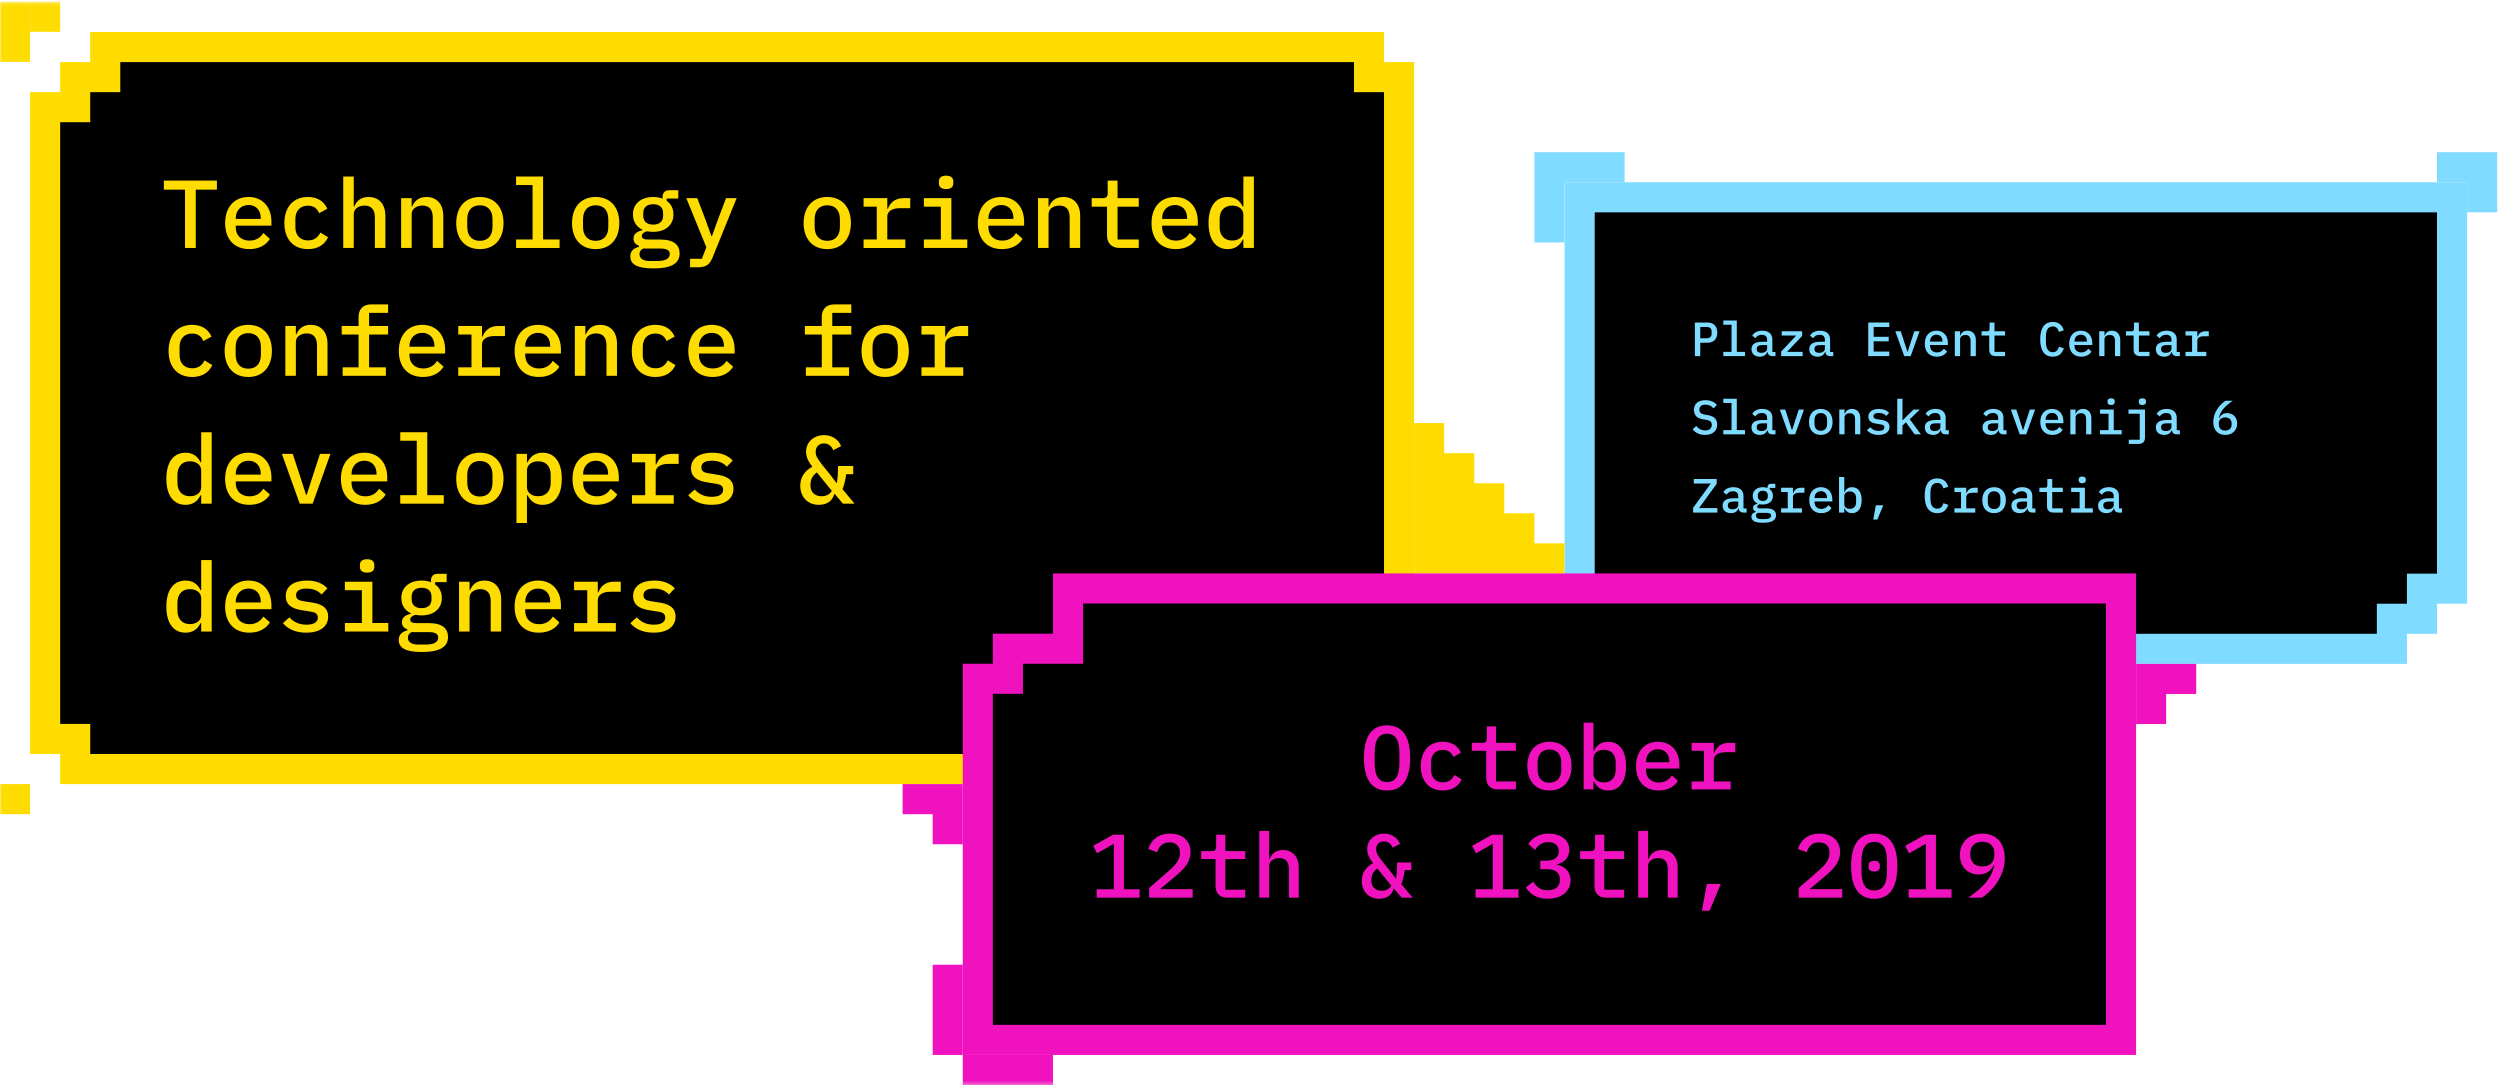 <svg xmlns="http://www.w3.org/2000/svg" xmlns:xlink="http://www.w3.org/1999/xlink" viewBox="0 0 700 304">
  <defs>
    <polygon id="a" points="0 304.671 699.205 304.671 699.205 1.352 0 1.352"/>
  </defs>
  <g fill="none" fill-rule="evenodd" transform="translate(0 -1)">
    <polygon fill="#7FDBFF" points="690.784 43.617 682.364 43.617 682.364 52.038 690.784 52.038 690.784 60.46 699.203 60.46 699.203 43.617"/>
    <polygon fill="#7FDBFF" points="446.47 43.617 438.049 43.617 429.629 43.617 429.629 52.038 429.629 60.46 429.629 68.881 438.049 68.881 438.049 60.46 438.049 52.038 446.47 52.038 454.889 52.038 454.889 43.617"/>
    <polygon fill="#000000" points="442.305 182.675 442.305 56.251 686.571 56.251 686.571 165.832 678.152 165.832 678.152 174.254 669.733 174.254 669.733 182.675"/>
    <path fill="#7FDBFF" d="M690.784,52.038 L438.094,52.038 L438.094,186.887 L673.945,186.887 L673.945,178.466 L682.364,178.466 L682.364,170.045 L690.784,170.045 L690.784,52.038 Z M682.36,60.462 L682.36,161.62 L673.939,161.62 L673.939,170.041 L665.52,170.041 L665.52,178.463 L446.519,178.463 L446.519,60.462 L682.36,60.462 Z"/>
    <g transform="translate(0 .134)">
      <path fill="#7FDBFF" d="M476.073,95.577 L477.85,95.577 C478.794,95.577 479.252,95.146 479.252,94.284 L479.252,93.704 C479.252,92.842 478.794,92.425 477.85,92.425 L476.073,92.425 L476.073,95.577 Z M474.564,100.575 L474.564,91.172 L478.081,91.172 C479.858,91.172 480.842,92.249 480.842,94.001 C480.842,95.752 479.858,96.83 478.081,96.83 L476.073,96.83 L476.073,100.575 L474.564,100.575 Z"/>
      <polygon fill="#7FDBFF" points="482.53 99.389 484.834 99.389 484.834 91.791 482.53 91.791 482.53 90.607 486.302 90.607 486.302 99.389 488.606 99.389 488.606 100.575 482.53 100.575"/>
      <path fill="#7FDBFF" d="M494.793,98.5 L494.793,97.489 L493.486,97.489 C492.409,97.489 491.898,97.827 491.898,98.446 L491.898,98.715 C491.898,99.335 492.382,99.659 493.162,99.659 C494.106,99.659 494.793,99.186 494.793,98.5 Z M496.234,100.575 C495.399,100.575 494.981,100.103 494.901,99.402 L494.833,99.402 C494.564,100.237 493.836,100.737 492.746,100.737 C491.331,100.737 490.416,99.941 490.416,98.635 C490.416,97.289 491.398,96.56 493.46,96.56 L494.793,96.56 L494.793,96.022 C494.793,95.092 494.295,94.607 493.298,94.607 C492.409,94.607 491.884,94.985 491.507,95.563 L490.63,94.85 C491.022,94.095 491.964,93.462 493.433,93.462 C495.184,93.462 496.261,94.338 496.261,95.927 L496.261,99.417 L497.136,99.417 L497.136,100.575 L496.234,100.575 Z"/>
      <polygon fill="#7FDBFF" points="498.732 100.575 498.732 99.282 502.961 94.81 498.88 94.81 498.88 93.624 504.604 93.624 504.604 94.917 500.374 99.389 504.739 99.389 504.739 100.575"/>
      <path fill="#7FDBFF" d="M510.967,98.5 L510.967,97.489 L509.66,97.489 C508.583,97.489 508.072,97.827 508.072,98.446 L508.072,98.715 C508.072,99.335 508.556,99.659 509.336,99.659 C510.28,99.659 510.967,99.186 510.967,98.5 Z M512.408,100.575 C511.573,100.575 511.155,100.103 511.075,99.402 L511.007,99.402 C510.738,100.237 510.01,100.737 508.92,100.737 C507.505,100.737 506.59,99.941 506.59,98.635 C506.59,97.289 507.572,96.56 509.634,96.56 L510.967,96.56 L510.967,96.022 C510.967,95.092 510.469,94.607 509.472,94.607 C508.583,94.607 508.058,94.985 507.681,95.563 L506.804,94.85 C507.196,94.095 508.138,93.462 509.607,93.462 C511.358,93.462 512.435,94.338 512.435,95.927 L512.435,99.417 L513.31,99.417 L513.31,100.575 L512.408,100.575 Z"/>
      <polygon fill="#7FDBFF" points="523.113 100.575 523.113 91.171 529 91.171 529 92.438 524.623 92.438 524.623 95.172 528.84 95.172 528.84 96.438 524.623 96.438 524.623 99.308 529 99.308 529 100.575"/>
      <polygon fill="#7FDBFF" points="533.181 100.575 530.688 93.624 532.211 93.624 533.167 96.56 534.07 99.348 534.15 99.348 535.054 96.56 536.01 93.624 537.478 93.624 534.986 100.575"/>
      <path fill="#7FDBFF" d="M540.419 96.426L540.419 96.519 543.909 96.519 543.909 96.386C543.909 95.295 543.236 94.58 542.21 94.58 541.159 94.58 540.419 95.348 540.419 96.426M538.938 97.112C538.938 94.877 540.231 93.462 542.21 93.462 544.165 93.462 545.404 94.864 545.404 96.91L545.404 97.463 540.419 97.463 540.419 97.692C540.419 98.783 541.146 99.551 542.345 99.551 543.236 99.551 543.881 99.134 544.272 98.487L545.187 99.296C544.717 100.103 543.745 100.736 542.317 100.736 540.19 100.736 538.938 99.322 538.938 97.112M547.348 100.575L547.348 93.624 548.815 93.624 548.815 94.81 548.883 94.81C549.179 94.081 549.745 93.462 550.891 93.462 552.291 93.462 553.235 94.419 553.235 96.103L553.235 100.575 551.767 100.575 551.767 96.318C551.767 95.214 551.267 94.661 550.325 94.661 549.57 94.661 548.815 95.052 548.815 95.86L548.815 100.575 547.348 100.575zM558.762 100.575C557.55 100.575 556.984 99.848 556.984 98.81L556.984 94.81 554.841 94.81 554.841 93.624 556.364 93.624C556.876 93.624 557.078 93.448 557.078 92.91L557.078 91.171 558.453 91.171 558.453 93.624 561.416 93.624 561.416 94.81 558.453 94.81 558.453 99.389 561.416 99.389 561.416 100.575 558.762 100.575zM571.258 95.874C571.258 92.761 572.404 91.011 574.788 91.011 576.607 91.011 577.441 92.061 577.872 93.341L576.512 93.799C576.229 92.937 575.838 92.264 574.774 92.264 573.441 92.264 572.862 93.354 572.862 95.078L572.862 96.669C572.862 98.393 573.441 99.484 574.774 99.484 575.838 99.484 576.229 98.81 576.512 97.948L577.872 98.406C577.441 99.686 576.607 100.736 574.788 100.736 572.404 100.736 571.258 98.986 571.258 95.874M580.854 96.426L580.854 96.519 584.344 96.519 584.344 96.386C584.344 95.295 583.671 94.58 582.645 94.58 581.594 94.58 580.854 95.348 580.854 96.426M579.373 97.112C579.373 94.877 580.666 93.462 582.645 93.462 584.6 93.462 585.839 94.864 585.839 96.91L585.839 97.463 580.854 97.463 580.854 97.692C580.854 98.783 581.581 99.551 582.78 99.551 583.671 99.551 584.316 99.134 584.707 98.487L585.622 99.296C585.152 100.103 584.18 100.736 582.752 100.736 580.625 100.736 579.373 99.322 579.373 97.112M587.783 100.575L587.783 93.624 589.25 93.624 589.25 94.81 589.318 94.81C589.614 94.081 590.18 93.462 591.326 93.462 592.726 93.462 593.67 94.419 593.67 96.103L593.67 100.575 592.202 100.575 592.202 96.318C592.202 95.214 591.702 94.661 590.76 94.661 590.005 94.661 589.25 95.052 589.25 95.86L589.25 100.575 587.783 100.575zM599.197 100.575C597.985 100.575 597.419 99.848 597.419 98.81L597.419 94.81 595.276 94.81 595.276 93.624 596.799 93.624C597.311 93.624 597.513 93.448 597.513 92.91L597.513 91.171 598.888 91.171 598.888 93.624 601.851 93.624 601.851 94.81 598.888 94.81 598.888 99.389 601.851 99.389 601.851 100.575 599.197 100.575zM608.012 98.5L608.012 97.489 606.706 97.489C605.629 97.489 605.117 97.827 605.117 98.446L605.117 98.715C605.117 99.335 605.602 99.659 606.382 99.659 607.326 99.659 608.012 99.186 608.012 98.5zM609.454 100.575C608.619 100.575 608.201 100.103 608.121 99.402L608.053 99.402C607.785 100.237 607.055 100.737 605.966 100.737 604.551 100.737 603.636 99.941 603.636 98.635 603.636 97.289 604.618 96.56 606.679 96.56L608.012 96.56 608.012 96.022C608.012 95.092 607.515 94.607 606.517 94.607 605.629 94.607 605.104 94.985 604.726 95.563L603.85 94.85C604.242 94.095 605.184 93.462 606.653 93.462 608.403 93.462 609.481 94.338 609.481 95.927L609.481 99.417 610.356 99.417 610.356 100.575 609.454 100.575zM611.937 99.389L613.783 99.389 613.783 94.808 611.937 94.808 611.937 93.624 615.251 93.624 615.251 95.105 615.331 95.105C615.615 94.339 616.275 93.624 617.474 93.624L618.458 93.624 618.458 95.024 617.002 95.024C615.926 95.024 615.251 95.47 615.251 96.183L615.251 99.389 617.77 99.389 617.77 100.575 611.937 100.575 611.937 99.389zM473.958 121.066L474.927 120.137C475.642 120.986 476.437 121.389 477.448 121.389 478.634 121.389 479.292 120.824 479.292 119.827 479.292 119.018 478.876 118.601 477.744 118.412L476.72 118.25C474.941 117.954 474.308 116.89 474.308 115.637 474.308 113.873 475.547 112.917 477.541 112.917 479.023 112.917 480.074 113.429 480.72 114.277L479.777 115.22C479.265 114.586 478.577 114.169 477.541 114.169 476.437 114.169 475.831 114.655 475.831 115.57 475.831 116.337 476.235 116.768 477.394 116.957L478.389 117.134C480.087 117.443 480.814 118.412 480.814 119.747 480.814 121.484 479.603 122.643 477.394 122.643 475.764 122.643 474.672 122.009 473.958 121.066"/>
      <polygon fill="#7FDBFF" points="482.53 121.296 484.834 121.296 484.834 113.698 482.53 113.698 482.53 112.512 486.302 112.512 486.302 121.296 488.606 121.296 488.606 122.48 482.53 122.48"/>
      <path fill="#7FDBFF" d="M494.793,120.406 L494.793,119.395 L493.486,119.395 C492.409,119.395 491.898,119.733 491.898,120.352 L491.898,120.621 C491.898,121.241 492.382,121.565 493.162,121.565 C494.106,121.565 494.793,121.093 494.793,120.406 Z M496.234,122.481 C495.399,122.481 494.981,122.01 494.901,121.308 L494.833,121.308 C494.564,122.143 493.836,122.643 492.746,122.643 C491.331,122.643 490.416,121.848 490.416,120.541 C490.416,119.195 491.398,118.466 493.46,118.466 L494.793,118.466 L494.793,117.928 C494.793,116.998 494.295,116.514 493.298,116.514 C492.409,116.514 491.884,116.891 491.507,117.469 L490.63,116.756 C491.022,116.001 491.964,115.368 493.433,115.368 C495.184,115.368 496.261,116.245 496.261,117.833 L496.261,121.323 L497.136,121.323 L497.136,122.481 L496.234,122.481 Z"/>
      <polygon fill="#7FDBFF" points="500.833 122.481 498.34 115.53 499.863 115.53 500.818 118.466 501.722 121.255 501.802 121.255 502.706 118.466 503.662 115.53 505.13 115.53 502.638 122.481"/>
      <path fill="#7FDBFF" d="M511.586 119.531L511.586 118.48C511.586 117.187 510.886 116.527 509.822 116.527 508.758 116.527 508.058 117.187 508.058 118.48L508.058 119.531C508.058 120.824 508.758 121.484 509.822 121.484 510.886 121.484 511.586 120.824 511.586 119.531M506.521 119.005C506.521 116.783 507.776 115.368 509.822 115.368 511.869 115.368 513.122 116.783 513.122 119.005 513.122 121.228 511.869 122.643 509.822 122.643 507.776 122.643 506.521 121.228 506.521 119.005M515 122.481L515 115.53 516.467 115.53 516.467 116.716 516.535 116.716C516.831 115.987 517.397 115.368 518.543 115.368 519.943 115.368 520.887 116.325 520.887 118.009L520.887 122.481 519.419 122.481 519.419 118.224C519.419 117.12 518.919 116.567 517.977 116.567 517.222 116.567 516.467 116.958 516.467 117.766L516.467 122.481 515 122.481zM522.75 121.309L523.651 120.5C524.259 121.16 525 121.524 526.036 121.524 526.98 121.524 527.625 121.215 527.625 120.527 527.625 119.935 527.155 119.773 526.561 119.693L525.457 119.516C524.366 119.356 523.141 118.965 523.141 117.537 523.141 116.123 524.326 115.368 526.105 115.368 527.398 115.368 528.327 115.773 528.96 116.459L528.138 117.321C527.774 116.904 527.141 116.486 526.05 116.486 525.094 116.486 524.581 116.81 524.581 117.416 524.581 118.008 525.067 118.17 525.645 118.25L526.75 118.427C527.855 118.587 529.068 118.965 529.068 120.393 529.068 121.793 527.909 122.642 526.01 122.642 524.514 122.642 523.409 122.117 522.75 121.309"/>
      <polygon fill="#7FDBFF" points="531.228 112.513 532.695 112.513 532.695 118.533 532.763 118.533 533.855 117.416 535.807 115.53 537.546 115.53 534.729 118.264 537.855 122.481 536.089 122.481 533.667 119.1 532.695 120.003 532.695 122.481 531.228 122.481"/>
      <path fill="#7FDBFF" d="M543.315 120.406L543.315 119.395 542.008 119.395C540.931 119.395 540.42 119.733 540.42 120.352L540.42 120.621C540.42 121.241 540.904 121.565 541.684 121.565 542.628 121.565 543.315 121.093 543.315 120.406zM544.756 122.481C543.921 122.481 543.503 122.01 543.423 121.308L543.355 121.308C543.086 122.143 542.358 122.643 541.268 122.643 539.853 122.643 538.938 121.848 538.938 120.541 538.938 119.195 539.92 118.466 541.982 118.466L543.315 118.466 543.315 117.928C543.315 116.998 542.817 116.514 541.82 116.514 540.931 116.514 540.406 116.891 540.029 117.469L539.152 116.756C539.544 116.001 540.486 115.368 541.955 115.368 543.706 115.368 544.783 116.245 544.783 117.833L544.783 121.323 545.658 121.323 545.658 122.481 544.756 122.481zM559.489 120.406L559.489 119.395 558.183 119.395C557.105 119.395 556.594 119.733 556.594 120.352L556.594 120.621C556.594 121.241 557.078 121.565 557.859 121.565 558.802 121.565 559.489 121.093 559.489 120.406zM560.931 122.481C560.095 122.481 559.678 122.01 559.597 121.308L559.529 121.308C559.26 122.143 558.532 122.643 557.442 122.643 556.028 122.643 555.112 121.848 555.112 120.541 555.112 119.195 556.094 118.466 558.156 118.466L559.489 118.466 559.489 117.928C559.489 116.998 558.991 116.514 557.994 116.514 557.105 116.514 556.58 116.891 556.203 117.469L555.326 116.756C555.718 116.001 556.661 115.368 558.129 115.368 559.88 115.368 560.957 116.245 560.957 117.833L560.957 121.323 561.833 121.323 561.833 122.481 560.931 122.481z"/>
      <polygon fill="#7FDBFF" points="565.529 122.481 563.036 115.53 564.559 115.53 565.515 118.466 566.418 121.255 566.498 121.255 567.402 118.466 568.358 115.53 569.826 115.53 567.334 122.481"/>
      <path fill="#7FDBFF" d="M572.767 118.332L572.767 118.426 576.257 118.426 576.257 118.292C576.257 117.199 575.584 116.486 574.558 116.486 573.507 116.486 572.767 117.254 572.767 118.332M571.286 119.019C571.286 116.783 572.579 115.368 574.558 115.368 576.513 115.368 577.752 116.768 577.752 118.816L577.752 119.369 572.767 119.369 572.767 119.598C572.767 120.689 573.494 121.457 574.693 121.457 575.584 121.457 576.229 121.04 576.62 120.393L577.535 121.202C577.065 122.009 576.093 122.642 574.665 122.642 572.538 122.642 571.286 121.229 571.286 119.019M579.696 122.481L579.696 115.53 581.163 115.53 581.163 116.716 581.231 116.716C581.527 115.987 582.093 115.368 583.239 115.368 584.639 115.368 585.583 116.325 585.583 118.009L585.583 122.481 584.115 122.481 584.115 118.224C584.115 117.12 583.615 116.567 582.673 116.567 581.918 116.567 581.163 116.958 581.163 117.766L581.163 122.481 579.696 122.481zM590.113 113.469L590.113 113.187C590.113 112.741 590.383 112.392 591.11 112.392 591.851 112.392 592.12 112.741 592.12 113.187L592.12 113.469C592.12 113.913 591.851 114.264 591.123 114.264 590.383 114.264 590.113 113.913 590.113 113.469zM588.011 121.295L590.383 121.295 590.383 116.715 588.011 116.715 588.011 115.53 591.851 115.53 591.851 121.295 594.073 121.295 594.073 122.48 588.011 122.48 588.011 121.295zM598.86 113.469L598.86 113.187C598.86 112.741 599.131 112.392 599.857 112.392 600.597 112.392 600.868 112.741 600.868 113.187L600.868 113.469C600.868 113.913 600.597 114.264 599.871 114.264 599.131 114.264 598.86 113.913 598.86 113.469zM596.059 123.99L599.131 123.99 599.131 116.715 595.978 116.715 595.978 115.53 600.597 115.53 600.597 123.41C600.597 124.448 600.018 125.174 598.807 125.174L596.059 125.174 596.059 123.99zM608.012 120.406L608.012 119.395 606.706 119.395C605.629 119.395 605.117 119.733 605.117 120.352L605.117 120.621C605.117 121.241 605.602 121.565 606.382 121.565 607.326 121.565 608.012 121.093 608.012 120.406zM609.454 122.481C608.619 122.481 608.201 122.01 608.121 121.308L608.053 121.308C607.785 122.143 607.055 122.643 605.966 122.643 604.551 122.643 603.636 121.848 603.636 120.541 603.636 119.195 604.618 118.466 606.679 118.466L608.012 118.466 608.012 117.928C608.012 116.998 607.515 116.514 606.517 116.514 605.629 116.514 605.104 116.891 604.726 117.469L603.85 116.756C604.242 116.001 605.184 115.368 606.653 115.368 608.403 115.368 609.481 116.245 609.481 117.833L609.481 121.323 610.356 121.323 610.356 122.481 609.454 122.481zM624.86 119.652L624.86 119.517C624.86 118.386 624.201 117.739 623.056 117.739 621.923 117.739 621.263 118.386 621.263 119.517L621.263 119.652C621.263 120.783 621.923 121.429 623.056 121.429 624.201 121.429 624.86 120.783 624.86 119.652M619.715 118.979C619.715 116.258 621.559 114.103 623.136 113.079L625.157 113.079C622.987 114.614 621.748 115.853 621.278 117.888L621.372 117.915C621.776 117.173 622.409 116.54 623.607 116.54 625.224 116.54 626.41 117.671 626.41 119.463 626.41 121.336 625.089 122.642 623.069 122.642 620.967 122.642 619.715 121.229 619.715 118.979"/>
      <polygon fill="#7FDBFF" points="480.868 144.387 474.079 144.387 474.079 143.054 479.024 136.25 474.268 136.25 474.268 134.984 480.68 134.984 480.68 136.318 475.736 143.121 480.868 143.121"/>
      <path fill="#7FDBFF" d="M486.706 142.312L486.706 141.302 485.399 141.302C484.322 141.302 483.811 141.639 483.811 142.259L483.811 142.528C483.811 143.147 484.295 143.471 485.075 143.471 486.019 143.471 486.706 142.999 486.706 142.312zM488.147 144.387C487.312 144.387 486.894 143.916 486.814 143.214L486.746 143.214C486.477 144.05 485.749 144.549 484.659 144.549 483.244 144.549 482.329 143.754 482.329 142.447 482.329 141.101 483.311 140.373 485.373 140.373L486.706 140.373 486.706 139.835C486.706 138.904 486.208 138.42 485.211 138.42 484.322 138.42 483.797 138.797 483.42 139.375L482.543 138.662C482.935 137.907 483.877 137.274 485.346 137.274 487.097 137.274 488.174 138.151 488.174 139.74L488.174 143.229 489.049 143.229 489.049 144.387 488.147 144.387zM494.981 139.888L494.981 139.524C494.981 138.783 494.537 138.284 493.593 138.284 492.653 138.284 492.207 138.783 492.207 139.524L492.207 139.888C492.207 140.629 492.653 141.127 493.593 141.127 494.537 141.127 494.981 140.629 494.981 139.888M494.604 144.468L492.193 144.468C491.856 144.629 491.681 144.886 491.681 145.248 491.681 145.774 492.086 146.205 493.109 146.205L494.201 146.205C495.305 146.205 495.912 145.868 495.912 145.235 495.912 144.764 495.588 144.468 494.604 144.468M493.635 147.243C491.236 147.243 490.402 146.61 490.402 145.572 490.402 144.817 490.847 144.428 491.614 144.224L491.614 144.091C491.143 143.915 490.847 143.605 490.847 143.08 490.847 142.393 491.371 142.084 492.1 141.907L492.1 141.841C491.264 141.45 490.765 140.71 490.765 139.712 490.765 138.231 491.884 137.275 493.593 137.275 494.079 137.275 494.524 137.355 494.901 137.504L494.901 137.275C494.901 136.735 495.21 136.331 495.83 136.331L497.096 136.331 497.096 137.49 495.481 137.49 495.481 137.813C496.086 138.231 496.423 138.877 496.423 139.712 496.423 141.194 495.305 142.138 493.593 142.138 493.284 142.138 493.002 142.111 492.731 142.056 492.41 142.138 492.005 142.353 492.005 142.731 492.005 143.162 492.476 143.215 493.084 143.215L494.644 143.215C496.517 143.215 497.285 143.997 497.285 145.141 497.285 146.57 496.086 147.243 493.635 147.243M498.717 143.201L500.563 143.201 500.563 138.621 498.717 138.621 498.717 137.436 502.031 137.436 502.031 138.918 502.112 138.918C502.395 138.151 503.055 137.436 504.255 137.436L505.237 137.436 505.237 138.836 503.782 138.836C502.706 138.836 502.031 139.282 502.031 139.995L502.031 143.201 504.55 143.201 504.55 144.387 498.717 144.387 498.717 143.201zM508.071 140.238L508.071 140.332 511.561 140.332 511.561 140.198C511.561 139.107 510.888 138.392 509.862 138.392 508.811 138.392 508.071 139.161 508.071 140.238M506.59 140.925C506.59 138.689 507.883 137.275 509.862 137.275 511.817 137.275 513.056 138.676 513.056 140.723L513.056 141.275 508.071 141.275 508.071 141.504C508.071 142.595 508.798 143.364 509.997 143.364 510.888 143.364 511.533 142.946 511.924 142.299L512.839 143.108C512.369 143.915 511.397 144.548 509.969 144.548 507.842 144.548 506.59 143.135 506.59 140.925M519.714 141.477L519.714 140.346C519.714 139.215 519.081 138.473 517.977 138.473 517.128 138.473 516.401 138.904 516.401 139.753L516.401 142.07C516.401 142.918 517.128 143.349 517.977 143.349 519.081 143.349 519.714 142.609 519.714 141.477zM514.932 134.419L516.401 134.419 516.401 138.622 516.482 138.622C516.886 137.787 517.559 137.274 518.582 137.274 520.212 137.274 521.263 138.527 521.263 140.912 521.263 143.296 520.212 144.549 518.582 144.549 517.559 144.549 516.886 144.036 516.482 143.201L516.401 143.201 516.401 144.387 514.932 144.387 514.932 134.419z"/>
      <polygon fill="#7FDBFF" points="525.242 142.339 527.329 142.339 525.659 146.34 524.514 146.34"/>
      <path fill="#7FDBFF" d="M538.91 139.686C538.91 136.574 540.056 134.823 542.44 134.823 544.259 134.823 545.093 135.874 545.524 137.153L544.164 137.611C543.881 136.749 543.49 136.076 542.426 136.076 541.093 136.076 540.514 137.167 540.514 138.891L540.514 140.481C540.514 142.205 541.093 143.296 542.426 143.296 543.49 143.296 543.881 142.623 544.164 141.761L545.524 142.218C545.093 143.498 544.259 144.549 542.44 144.549 540.056 144.549 538.91 142.798 538.91 139.686M547.239 143.201L549.085 143.201 549.085 138.621 547.239 138.621 547.239 137.436 550.554 137.436 550.554 138.918 550.634 138.918C550.918 138.151 551.578 137.436 552.777 137.436L553.759 137.436 553.759 138.836 552.304 138.836C551.228 138.836 550.554 139.282 550.554 139.995L550.554 143.201 553.073 143.201 553.073 144.387 547.239 144.387 547.239 143.201zM560.108 141.437L560.108 140.386C560.108 139.093 559.408 138.433 558.344 138.433 557.28 138.433 556.58 139.093 556.58 140.386L556.58 141.437C556.58 142.73 557.28 143.39 558.344 143.39 559.408 143.39 560.108 142.73 560.108 141.437M555.044 140.911C555.044 138.689 556.298 137.274 558.344 137.274 560.391 137.274 561.644 138.689 561.644 140.911 561.644 143.134 560.391 144.549 558.344 144.549 556.298 144.549 555.044 143.134 555.044 140.911M567.576 142.312L567.576 141.302 566.27 141.302C565.192 141.302 564.681 141.639 564.681 142.259L564.681 142.528C564.681 143.147 565.165 143.471 565.946 143.471 566.889 143.471 567.576 142.999 567.576 142.312zM569.018 144.387C568.182 144.387 567.765 143.916 567.684 143.214L567.616 143.214C567.347 144.05 566.619 144.549 565.529 144.549 564.115 144.549 563.199 143.754 563.199 142.447 563.199 141.101 564.181 140.373 566.243 140.373L567.576 140.373 567.576 139.835C567.576 138.904 567.078 138.42 566.081 138.42 565.192 138.42 564.667 138.797 564.29 139.375L563.413 138.662C563.805 137.907 564.748 137.274 566.216 137.274 567.967 137.274 569.044 138.151 569.044 139.74L569.044 143.229 569.92 143.229 569.92 144.387 569.018 144.387zM574.936 144.387C573.724 144.387 573.158 143.66 573.158 142.623L573.158 138.622 571.015 138.622 571.015 137.436 572.538 137.436C573.05 137.436 573.252 137.26 573.252 136.722L573.252 134.984 574.627 134.984 574.627 137.436 577.59 137.436 577.59 138.622 574.627 138.622 574.627 143.201 577.59 143.201 577.59 144.387 574.936 144.387zM582.026 135.375L582.026 135.093C582.026 134.647 582.296 134.298 583.023 134.298 583.764 134.298 584.033 134.647 584.033 135.093L584.033 135.375C584.033 135.82 583.764 136.171 583.036 136.171 582.296 136.171 582.026 135.82 582.026 135.375zM579.924 143.202L582.296 143.202 582.296 138.621 579.924 138.621 579.924 137.437 583.764 137.437 583.764 143.202 585.986 143.202 585.986 144.386 579.924 144.386 579.924 143.202zM591.837 142.312L591.837 141.302 590.531 141.302C589.453 141.302 588.942 141.639 588.942 142.259L588.942 142.528C588.942 143.147 589.426 143.471 590.207 143.471 591.15 143.471 591.837 142.999 591.837 142.312zM593.279 144.387C592.443 144.387 592.026 143.916 591.945 143.214L591.877 143.214C591.608 144.05 590.88 144.549 589.79 144.549 588.376 144.549 587.46 143.754 587.46 142.447 587.46 141.101 588.442 140.373 590.504 140.373L591.837 140.373 591.837 139.835C591.837 138.904 591.339 138.42 590.342 138.42 589.453 138.42 588.928 138.797 588.551 139.375L587.674 138.662C588.066 137.907 589.009 137.274 590.477 137.274 592.228 137.274 593.305 138.151 593.305 139.74L593.305 143.229 594.181 143.229 594.181 144.387 593.279 144.387z"/>
      <mask id="b" fill="white">
        <use xlink:href="#a"/>
      </mask>
      <polygon fill="#FFDC00" points="0 228.836 8.419 228.836 8.419 220.414 0 220.414" mask="url(#b)"/>
      <polygon fill="#FFDC00" points="0 9.773 0 18.194 8.419 18.194 8.419 9.773 8.419 1.351 0 1.351" mask="url(#b)"/>
      <polygon fill="#FFDC00" points="8.428 9.773 16.849 9.773 16.849 1.351 8.428 1.351" mask="url(#b)"/>
      <polygon fill="#000000" points="21.056 216.201 21.056 207.776 12.64 207.776 12.64 30.871 21.049 30.871 21.049 22.46 29.47 22.46 29.47 14.038 383.322 14.038 383.322 22.46 391.743 22.46 391.743 216.201" mask="url(#b)"/>
      <path fill="#FFDC00" d="M387.535,9.826 L25.256,9.826 L25.256,18.248 L16.837,18.248 L16.837,26.658 L8.428,26.658 L8.428,211.989 L16.844,211.989 L16.844,220.41 L16.844,220.414 L395.955,220.414 L395.955,18.248 L387.535,18.248 L387.535,9.826 Z M379.11,18.251 L379.11,26.672 L387.529,26.672 L387.529,211.989 L25.268,211.989 L25.268,203.564 L16.853,203.564 L16.853,35.084 L25.262,35.084 L25.262,26.672 L33.682,26.672 L33.682,18.251 L379.11,18.251 Z" mask="url(#b)"/>
      <polygon fill="#FFDC00" points="429.632 153 429.632 144.585 421.211 144.585 421.211 136.172 412.795 136.172 412.795 127.751 404.374 127.751 404.374 119.329 395.955 119.329 395.955 127.751 395.955 136.172 395.955 144.585 395.955 144.593 395.955 153 395.955 153.006 395.955 161.421 404.374 161.421 412.792 161.421 412.795 161.421 421.211 161.421 429.629 161.421 429.632 161.421 438.049 161.421 438.049 153" mask="url(#b)"/>
      <polygon fill="#FFDC00" points="54.818 53.969 54.818 70.296 51.794 70.296 51.794 53.969 45.877 53.969 45.877 51.429 60.733 51.429 60.733 53.969" mask="url(#b)"/>
      <path fill="#FFDC00" d="M66.007 61.97L66.007 62.159 73.002 62.159 73.002 61.889C73.002 59.699 71.651 58.267 69.599 58.267 67.491 58.267 66.007 59.808 66.007 61.97M63.036 63.35C63.036 58.861 65.628 56.024 69.599 56.024 73.515 56.024 76 58.834 76 62.944L76 64.051 66.007 64.051 66.007 64.51C66.007 66.701 67.465 68.242 69.869 68.242 71.651 68.242 72.947 67.404 73.731 66.106L75.569 67.728C74.622 69.349 72.677 70.62 69.816 70.62 65.546 70.62 63.036 67.783 63.036 63.35M79.625 63.322C79.625 58.862 82.11 56.023 86.216 56.023 89.079 56.023 90.78 57.374 91.645 59.321L89.349 60.565C88.863 59.266 87.836 58.456 86.216 58.456 84 58.456 82.704 59.943 82.704 62.16L82.704 64.484C82.704 66.674 83.974 68.187 86.27 68.187 87.998 68.187 89.052 67.322 89.7 65.971L91.859 67.295C90.969 69.242 89.159 70.621 86.243 70.621 82.083 70.621 79.625 67.782 79.625 63.322M96.107 50.293L99.051 50.293 99.051 58.727 99.186 58.727C99.78 57.267 100.914 56.023 103.211 56.023 106.02 56.023 107.91 57.942 107.91 61.322L107.91 70.295 104.966 70.295 104.966 61.754C104.966 59.537 103.967 58.429 102.077 58.429 100.564 58.429 99.051 59.213 99.051 60.834L99.051 70.295 96.107 70.295 96.107 50.293zM112.318 70.296L112.318 56.348 115.263 56.348 115.263 58.726 115.398 58.726C115.992 57.267 117.126 56.023 119.422 56.023 122.231 56.023 124.122 57.943 124.122 61.321L124.122 70.296 121.178 70.296 121.178 61.753C121.178 59.537 120.179 58.429 118.288 58.429 116.775 58.429 115.263 59.213 115.263 60.835L115.263 70.296 112.318 70.296zM137.903 64.376L137.903 62.268C137.903 59.672 136.5 58.348 134.366 58.348 132.232 58.348 130.827 59.672 130.827 62.268L130.827 64.376C130.827 66.971 132.232 68.297 134.366 68.297 136.5 68.297 137.903 66.971 137.903 64.376M127.748 63.322C127.748 58.862 130.26 56.023 134.366 56.023 138.471 56.023 140.983 58.862 140.983 63.322 140.983 67.782 138.471 70.621 134.366 70.621 130.26 70.621 127.748 67.782 127.748 63.322" mask="url(#b)"/>
      <polygon fill="#FFDC00" points="144.499 67.917 149.119 67.917 149.119 52.672 144.499 52.672 144.499 50.292 152.063 50.292 152.063 67.917 156.68 67.917 156.68 70.297 144.499 70.297" mask="url(#b)"/>
      <path fill="#FFDC00" d="M170.327 64.376L170.327 62.268C170.327 59.672 168.924 58.348 166.789 58.348 164.655 58.348 163.251 59.672 163.251 62.268L163.251 64.376C163.251 66.971 164.655 68.297 166.789 68.297 168.924 68.297 170.327 66.971 170.327 64.376M160.171 63.322C160.171 58.862 162.683 56.023 166.789 56.023 170.894 56.023 173.406 58.862 173.406 63.322 173.406 67.782 170.894 70.621 166.789 70.621 162.683 70.621 160.171 67.782 160.171 63.322M185.675 61.267L185.675 60.537C185.675 59.051 184.783 58.051 182.893 58.051 181.001 58.051 180.11 59.051 180.11 60.537L180.11 61.267C180.11 62.753 181.001 63.755 182.893 63.755 184.783 63.755 185.675 62.753 185.675 61.267M184.918 70.459L180.084 70.459C179.409 70.782 179.058 71.296 179.058 72.026 179.058 73.081 179.868 73.946 181.921 73.946L184.108 73.946C186.324 73.946 187.538 73.27 187.538 71.999 187.538 71.052 186.889 70.459 184.918 70.459M182.974 76.027C178.165 76.027 176.492 74.756 176.492 72.675 176.492 71.161 177.383 70.377 178.923 69.972L178.923 69.701C177.976 69.349 177.383 68.729 177.383 67.674 177.383 66.295 178.437 65.674 179.893 65.323L179.893 65.188C178.22 64.403 177.221 62.917 177.221 60.916 177.221 57.942 179.462 56.024 182.893 56.024 183.865 56.024 184.756 56.186 185.513 56.483L185.513 56.024C185.513 54.942 186.134 54.13 187.376 54.13L189.916 54.13 189.916 56.456 186.674 56.456 186.674 57.104C187.889 57.942 188.564 59.24 188.564 60.916 188.564 63.89 186.324 65.782 182.893 65.782 182.271 65.782 181.704 65.727 181.164 65.62 180.515 65.782 179.705 66.215 179.705 66.971 179.705 67.836 180.651 67.945 181.866 67.945L185 67.945C188.753 67.945 190.292 69.513 190.292 71.81 190.292 74.674 187.889 76.027 182.974 76.027M203.291 56.348L206.262 56.348 199.509 72.999C198.781 74.784 197.781 75.703 195.566 75.703L193.216 75.703 193.216 73.323 196.511 73.323 197.781 70.107 192.164 56.348 195.242 56.348 197.457 62.187 199.185 66.971 199.349 66.971 201.077 62.187 203.291 56.348zM235.174 64.376L235.174 62.268C235.174 59.672 233.771 58.348 231.637 58.348 229.502 58.348 228.098 59.672 228.098 62.268L228.098 64.376C228.098 66.971 229.502 68.297 231.637 68.297 233.771 68.297 235.174 66.971 235.174 64.376M225.018 63.322C225.018 58.862 227.53 56.023 231.637 56.023 235.741 56.023 238.253 58.862 238.253 63.322 238.253 67.782 235.741 70.621 231.637 70.621 227.53 70.621 225.018 67.782 225.018 63.322M241.799 67.917L245.498 67.917 245.498 58.727 241.799 58.727 241.799 56.347 248.442 56.347 248.442 59.321 248.604 59.321C249.172 57.78 250.496 56.347 252.9 56.347L254.87 56.347 254.87 59.159 251.954 59.159C249.793 59.159 248.442 60.051 248.442 61.483L248.442 67.917 253.493 67.917 253.493 70.297 241.799 70.297 241.799 67.917zM262.899 52.212L262.899 51.644C262.899 50.753 263.439 50.05 264.898 50.05 266.383 50.05 266.924 50.753 266.924 51.644L266.924 52.212C266.924 53.104 266.383 53.807 264.925 53.807 263.439 53.807 262.899 53.104 262.899 52.212zM258.686 67.917L263.439 67.917 263.439 58.726 258.686 58.726 258.686 56.348 266.383 56.348 266.383 67.917 270.84 67.917 270.84 70.296 258.686 70.296 258.686 67.917zM276.761 61.97L276.761 62.159 283.757 62.159 283.757 61.889C283.757 59.699 282.406 58.267 280.353 58.267 278.246 58.267 276.761 59.808 276.761 61.97M273.79 63.35C273.79 58.861 276.382 56.024 280.353 56.024 284.269 56.024 286.754 58.834 286.754 62.944L286.754 64.051 276.761 64.051 276.761 64.51C276.761 66.701 278.219 68.242 280.624 68.242 282.406 68.242 283.702 67.404 284.485 66.106L286.323 67.728C285.377 69.349 283.431 70.62 280.57 70.62 276.3 70.62 273.79 67.783 273.79 63.35M290.649 70.296L290.649 56.348 293.593 56.348 293.593 58.726 293.729 58.726C294.323 57.267 295.457 56.023 297.753 56.023 300.562 56.023 302.453 57.943 302.453 61.321L302.453 70.296 299.508 70.296 299.508 61.753C299.508 59.537 298.51 58.429 296.619 58.429 295.106 58.429 293.593 59.213 293.593 60.835L293.593 70.296 290.649 70.296zM313.533 70.296C311.102 70.296 309.969 68.837 309.969 66.754L309.969 58.726 305.674 58.726 305.674 56.348 308.725 56.348C309.752 56.348 310.158 55.996 310.158 54.915L310.158 51.429 312.912 51.429 312.912 56.348 318.854 56.348 318.854 58.726 312.912 58.726 312.912 67.917 318.854 67.917 318.854 70.296 313.533 70.296zM325.396 61.97L325.396 62.159 332.392 62.159 332.392 61.889C332.392 59.699 331.041 58.267 328.989 58.267 326.881 58.267 325.396 59.808 325.396 61.97M322.425 63.35C322.425 58.861 325.017 56.024 328.989 56.024 332.905 56.024 335.39 58.834 335.39 62.944L335.39 64.051 325.396 64.051 325.396 64.51C325.396 66.701 326.854 68.242 329.259 68.242 331.041 68.242 332.337 67.404 333.12 66.106L334.959 67.728C334.012 69.349 332.066 70.62 329.206 70.62 324.936 70.62 322.425 67.783 322.425 63.35M348.144 65.647L348.144 60.998C348.144 59.295 346.686 58.43 344.984 58.43 342.77 58.43 341.499 59.916 341.499 62.187L341.499 64.458C341.499 66.729 342.77 68.215 344.984 68.215 346.686 68.215 348.144 67.35 348.144 65.647zM348.144 67.918L347.983 67.918C347.172 69.594 345.822 70.621 343.77 70.621 340.5 70.621 338.393 68.106 338.393 63.322 338.393 58.537 340.5 56.023 343.77 56.023 345.822 56.023 347.172 57.05 347.983 58.727L348.144 58.727 348.144 50.293 351.088 50.293 351.088 70.295 348.144 70.295 348.144 67.918zM47.201 99.122C47.201 94.662 49.686 91.823 53.793 91.823 56.655 91.823 58.357 93.174 59.222 95.121L56.926 96.365C56.44 95.066 55.413 94.256 53.793 94.256 51.577 94.256 50.281 95.742 50.281 97.959L50.281 100.284C50.281 102.473 51.55 103.986 53.846 103.986 55.575 103.986 56.628 103.121 57.276 101.77L59.436 103.094C58.546 105.041 56.735 106.42 53.819 106.42 49.66 106.42 47.201 103.582 47.201 99.122M73.056 100.175L73.056 98.068C73.056 95.472 71.652 94.147 69.517 94.147 67.385 94.147 65.979 95.472 65.979 98.068L65.979 100.175C65.979 102.77 67.385 104.096 69.517 104.096 71.652 104.096 73.056 102.77 73.056 100.175M62.901 99.122C62.901 94.662 65.411 91.823 69.517 91.823 73.624 91.823 76.134 94.662 76.134 99.122 76.134 103.582 73.624 106.42 69.517 106.42 65.411 106.42 62.901 103.582 62.901 99.122M79.895 106.095L79.895 92.147 82.839 92.147 82.839 94.525 82.974 94.525C83.569 93.066 84.703 91.822 86.999 91.822 89.808 91.822 91.698 93.742 91.698 97.12L91.698 106.095 88.754 106.095 88.754 97.553C88.754 95.337 87.755 94.228 85.865 94.228 84.352 94.228 82.839 95.013 82.839 96.634L82.839 106.095 79.895 106.095zM95.945 103.717L100.401 103.717 100.401 94.526 95.675 94.526 95.675 92.147 100.401 92.147 100.401 89.633C100.401 87.551 101.537 86.092 103.966 86.092L108.667 86.092 108.667 88.471 103.345 88.471 103.345 92.147 108.667 92.147 108.667 94.526 103.345 94.526 103.345 103.717 108.046 103.717 108.046 106.096 95.945 106.096 95.945 103.717zM114.642 97.77L114.642 97.958 121.638 97.958 121.638 97.688C121.638 95.499 120.287 94.066 118.234 94.066 116.127 94.066 114.642 95.607 114.642 97.77M111.671 99.149C111.671 94.661 114.263 91.823 118.234 91.823 122.15 91.823 124.635 94.634 124.635 98.743L124.635 99.85 114.642 99.85 114.642 100.31C114.642 102.5 116.1 104.041 118.505 104.041 120.287 104.041 121.583 103.203 122.366 101.906L124.204 103.527C123.258 105.149 121.312 106.419 118.451 106.419 114.181 106.419 111.671 103.582 111.671 99.149M128.315 103.717L132.016 103.717 132.016 94.526 128.315 94.526 128.315 92.147 134.96 92.147 134.96 95.12 135.122 95.12C135.688 93.579 137.013 92.147 139.417 92.147L141.388 92.147 141.388 94.958 138.471 94.958C136.31 94.958 134.96 95.85 134.96 97.283L134.96 103.717 140.01 103.717 140.01 106.096 128.315 106.096 128.315 103.717zM147.066 97.77L147.066 97.958 154.061 97.958 154.061 97.688C154.061 95.499 152.712 94.066 150.658 94.066 148.552 94.066 147.066 95.607 147.066 97.77M144.095 99.149C144.095 94.661 146.688 91.823 150.658 91.823 154.575 91.823 157.06 94.634 157.06 98.743L157.06 99.85 147.066 99.85 147.066 100.31C147.066 102.5 148.524 104.041 150.928 104.041 152.712 104.041 154.008 103.203 154.791 101.906L156.628 103.527C155.683 105.149 153.737 106.419 150.875 106.419 146.606 106.419 144.095 103.582 144.095 99.149M160.955 106.095L160.955 92.147 163.898 92.147 163.898 94.525 164.033 94.525C164.629 93.066 165.761 91.822 168.058 91.822 170.868 91.822 172.757 93.742 172.757 97.12L172.757 106.095 169.814 106.095 169.814 97.553C169.814 95.337 168.814 94.228 166.925 94.228 165.411 94.228 163.898 95.013 163.898 96.634L163.898 106.095 160.955 106.095zM176.897 99.122C176.897 94.662 179.382 91.823 183.488 91.823 186.349 91.823 188.052 93.174 188.916 95.121L186.62 96.365C186.134 95.066 185.107 94.256 183.488 94.256 181.272 94.256 179.975 95.742 179.975 97.959L179.975 100.284C179.975 102.473 181.246 103.986 183.542 103.986 185.27 103.986 186.324 103.121 186.97 101.77L189.131 103.094C188.241 105.041 186.431 106.42 183.514 106.42 179.354 106.42 176.897 103.582 176.897 99.122M195.701 97.77L195.701 97.958 202.696 97.958 202.696 97.688C202.696 95.499 201.347 94.066 199.293 94.066 197.187 94.066 195.701 95.607 195.701 97.77M192.73 99.149C192.73 94.661 195.323 91.823 199.293 91.823 203.211 91.823 205.696 94.634 205.696 98.743L205.696 99.85 195.701 99.85 195.701 100.31C195.701 102.5 197.159 104.041 199.563 104.041 201.347 104.041 202.643 103.203 203.426 101.906L205.263 103.527C204.318 105.149 202.372 106.419 199.51 106.419 195.242 106.419 192.73 103.582 192.73 99.149M225.64 103.717L230.097 103.717 230.097 94.526 225.369 94.526 225.369 92.147 230.097 92.147 230.097 89.633C230.097 87.551 231.231 86.092 233.661 86.092L238.361 86.092 238.361 88.471 233.039 88.471 233.039 92.147 238.361 92.147 238.361 94.526 233.039 94.526 233.039 103.717 237.74 103.717 237.74 106.096 225.64 106.096 225.64 103.717zM251.387 100.175L251.387 98.068C251.387 95.472 249.982 94.147 247.848 94.147 245.716 94.147 244.31 95.472 244.31 98.068L244.31 100.175C244.31 102.77 245.716 104.096 247.848 104.096 249.982 104.096 251.387 102.77 251.387 100.175M241.232 99.122C241.232 94.662 243.742 91.823 247.848 91.823 251.955 91.823 254.465 94.662 254.465 99.122 254.465 103.582 251.955 106.42 247.848 106.42 243.742 106.42 241.232 103.582 241.232 99.122M258.011 103.717L261.71 103.717 261.71 94.526 258.011 94.526 258.011 92.147 264.654 92.147 264.654 95.12 264.816 95.12C265.384 93.579 266.708 92.147 269.111 92.147L271.082 92.147 271.082 94.958 268.166 94.958C266.005 94.958 264.654 95.85 264.654 97.283L264.654 103.717 269.704 103.717 269.704 106.096 258.011 106.096 258.011 103.717zM56.33 137.245L56.33 132.597C56.33 130.893 54.872 130.028 53.171 130.028 50.956 130.028 49.686 131.515 49.686 133.786L49.686 136.057C49.686 138.327 50.956 139.814 53.171 139.814 54.872 139.814 56.33 138.949 56.33 137.245zM56.33 139.516L56.17 139.516C55.358 141.193 54.009 142.22 51.956 142.22 48.687 142.22 46.579 139.705 46.579 134.921 46.579 130.135 48.687 127.622 51.956 127.622 54.009 127.622 55.358 128.649 56.17 130.326L56.33 130.326 56.33 121.892 59.275 121.892 59.275 141.894 56.33 141.894 56.33 139.516zM66.007 133.569L66.007 133.758 73.002 133.758 73.002 133.487C73.002 131.298 71.651 129.865 69.599 129.865 67.491 129.865 66.007 131.407 66.007 133.569M63.036 134.948C63.036 130.46 65.628 127.623 69.599 127.623 73.515 127.623 76 130.433 76 134.543L76 135.65 66.007 135.65 66.007 136.109C66.007 138.3 67.465 139.841 69.869 139.841 71.651 139.841 72.947 139.003 73.731 137.705L75.569 139.327C74.622 140.948 72.677 142.219 69.816 142.219 65.546 142.219 63.036 139.382 63.036 134.948" mask="url(#b)"/>
      <polygon fill="#FFDC00" points="83.919 141.895 78.923 127.947 81.974 127.947 83.893 133.84 85.701 139.435 85.865 139.435 87.674 133.84 89.591 127.947 92.536 127.947 87.54 141.895" mask="url(#b)"/>
      <path fill="#FFDC00" d="M98.43,133.569 L98.43,133.758 L105.426,133.758 L105.426,133.487 C105.426,131.298 104.075,129.865 102.022,129.865 C99.915,129.865 98.43,131.407 98.43,133.569 M95.459,134.948 C95.459,130.46 98.051,127.623 102.022,127.623 C105.939,127.623 108.423,130.433 108.423,134.543 L108.423,135.65 L98.43,135.65 L98.43,136.109 C98.43,138.3 99.888,139.841 102.293,139.841 C104.075,139.841 105.371,139.003 106.154,137.705 L107.992,139.327 C107.046,140.948 105.1,142.219 102.239,142.219 C97.97,142.219 95.459,139.382 95.459,134.948" mask="url(#b)"/>
      <polygon fill="#FFDC00" points="112.076 139.516 116.694 139.516 116.694 124.271 112.076 124.271 112.076 121.891 119.639 121.891 119.639 139.516 124.257 139.516 124.257 141.895 112.076 141.895" mask="url(#b)"/>
      <path fill="#FFDC00" d="M137.903 135.975L137.903 133.867C137.903 131.271 136.5 129.947 134.366 129.947 132.232 129.947 130.827 131.271 130.827 133.867L130.827 135.975C130.827 138.57 132.232 139.895 134.366 139.895 136.5 139.895 137.903 138.57 137.903 135.975M127.748 134.921C127.748 130.461 130.26 127.622 134.366 127.622 138.471 127.622 140.983 130.461 140.983 134.921 140.983 139.381 138.471 142.22 134.366 142.22 130.26 142.22 127.748 139.381 127.748 134.921M154.196 136.056L154.196 133.785C154.196 131.514 152.927 130.028 150.713 130.028 149.011 130.028 147.551 130.893 147.551 132.596L147.551 137.245C147.551 138.948 149.011 139.813 150.713 139.813 152.927 139.813 154.196 138.327 154.196 136.056zM144.609 127.946L147.551 127.946 147.551 130.325 147.715 130.325C148.525 128.65 149.876 127.622 151.928 127.622 155.196 127.622 157.302 130.137 157.302 134.921 157.302 139.706 155.196 142.219 151.928 142.219 149.876 142.219 148.525 141.192 147.715 139.516L147.551 139.516 147.551 147.301 144.609 147.301 144.609 127.946zM163.277 133.569L163.277 133.758 170.273 133.758 170.273 133.487C170.273 131.298 168.923 129.865 166.869 129.865 164.764 129.865 163.277 131.407 163.277 133.569M160.306 134.948C160.306 130.46 162.9 127.623 166.869 127.623 170.787 127.623 173.272 130.433 173.272 134.543L173.272 135.65 163.277 135.65 163.277 136.109C163.277 138.3 164.735 139.841 167.14 139.841 168.923 139.841 170.219 139.003 171.003 137.705L172.84 139.327C171.894 140.948 169.949 142.219 167.086 142.219 162.818 142.219 160.306 139.382 160.306 134.948M176.951 139.516L180.651 139.516 180.651 130.325 176.951 130.325 176.951 127.946 183.595 127.946 183.595 130.92 183.757 130.92C184.324 129.379 185.648 127.946 188.053 127.946L190.023 127.946 190.023 130.758 187.106 130.758C184.945 130.758 183.595 131.65 183.595 133.082L183.595 139.516 188.646 139.516 188.646 141.895 176.951 141.895 176.951 139.516zM192.704 139.543L194.514 137.922C195.728 139.246 197.213 139.975 199.294 139.975 201.184 139.975 202.48 139.354 202.48 137.975 202.48 136.786 201.535 136.462 200.347 136.299L198.131 135.948C195.945 135.624 193.485 134.839 193.485 131.974 193.485 129.137 195.863 127.622 199.427 127.622 202.022 127.622 203.884 128.434 205.155 129.811L203.507 131.541C202.777 130.703 201.508 129.866 199.32 129.866 197.403 129.866 196.378 130.514 196.378 131.732 196.378 132.92 197.35 133.244 198.51 133.408L200.725 133.759C202.941 134.083 205.369 134.839 205.369 137.705 205.369 140.516 203.048 142.22 199.239 142.22 196.242 142.22 194.028 141.164 192.704 139.543M232.905 138.3L228.72 133.137C227.368 134.11 226.937 135.299 226.937 136.623L226.937 136.867C226.937 138.704 228.179 139.814 230.043 139.814 231.258 139.814 232.312 139.327 232.905 138.3M224.074 136.894C224.074 134.84 224.993 132.866 227.449 131.542 226.37 130.136 225.693 128.865 225.693 127.352 225.693 124.621 227.909 122.702 230.744 122.702 233.256 122.702 234.959 124.243 235.499 125.785L233.309 126.92C232.878 125.811 231.96 125.027 230.691 125.027 229.313 125.027 228.395 125.973 228.395 127.297L228.395 127.488C228.395 128.568 228.936 129.38 230.448 131.298L232.501 133.84 234.201 136.082 234.336 136.082C234.58 134.758 234.634 132.866 234.662 131.352L238.9 131.352 238.9 133.651 236.93 133.651C236.714 135.137 236.497 136.326 235.904 137.839L239.279 141.895 236.011 141.895 233.742 139.192 233.58 139.192C233.176 141.03 231.609 142.219 229.286 142.219 225.965 142.219 224.074 139.814 224.074 136.894M56.33 173.046L56.33 168.395C56.33 166.694 54.872 165.829 53.171 165.829 50.956 165.829 49.686 167.315 49.686 169.586L49.686 171.855C49.686 174.126 50.956 175.614 53.171 175.614 54.872 175.614 56.33 174.749 56.33 173.046zM56.33 175.315L56.17 175.315C55.358 176.992 54.009 178.018 51.956 178.018 48.687 178.018 46.579 175.504 46.579 170.721 46.579 165.936 48.687 163.421 51.956 163.421 54.009 163.421 55.358 164.449 56.17 166.126L56.33 166.126 56.33 157.69 59.275 157.69 59.275 177.694 56.33 177.694 56.33 175.315zM66.007 169.368L66.007 169.558 73.002 169.558 73.002 169.287C73.002 167.098 71.651 165.666 69.599 165.666 67.491 165.666 66.007 167.205 66.007 169.368M63.036 170.747C63.036 166.26 65.628 163.421 69.599 163.421 73.515 163.421 76 166.233 76 170.341L76 171.45 66.007 171.45 66.007 171.909C66.007 174.1 67.465 175.641 69.869 175.641 71.651 175.641 72.947 174.801 73.731 173.504L75.569 175.127C74.622 176.748 72.677 178.017 69.816 178.017 65.546 178.017 63.036 175.18 63.036 170.747M79.22 175.343L81.03 173.72C82.244 175.046 83.731 175.776 85.811 175.776 87.702 175.776 88.998 175.153 88.998 173.774 88.998 172.586 88.051 172.261 86.865 172.099L84.649 171.748C82.461 171.423 80.003 170.639 80.003 167.774 80.003 164.935 82.38 163.422 85.945 163.422 88.538 163.422 90.401 164.232 91.671 165.612L90.025 167.341C89.293 166.503 88.026 165.665 85.836 165.665 83.919 165.665 82.894 166.315 82.894 167.53 82.894 168.721 83.866 169.045 85.027 169.207L87.241 169.557C89.457 169.881 91.887 170.639 91.887 173.505 91.887 176.315 89.565 178.018 85.756 178.018 82.759 178.018 80.544 176.965 79.22 175.343M100.78 159.61L100.78 159.043C100.78 158.151 101.319 157.448 102.779 157.448 104.264 157.448 104.805 158.151 104.805 159.043L104.805 159.61C104.805 160.503 104.264 161.205 102.806 161.205 101.319 161.205 100.78 160.503 100.78 159.61zM96.567 175.315L101.319 175.315 101.319 166.126 96.567 166.126 96.567 163.745 104.264 163.745 104.264 175.315 108.721 175.315 108.721 177.694 96.567 177.694 96.567 175.315zM120.826 168.665L120.826 167.936C120.826 166.449 119.935 165.449 118.046 165.449 116.154 165.449 115.263 166.449 115.263 167.936L115.263 168.665C115.263 170.153 116.154 171.153 118.046 171.153 119.935 171.153 120.826 170.153 120.826 168.665M120.07 177.858L115.235 177.858C114.56 178.18 114.21 178.694 114.21 179.424 114.21 180.478 115.02 181.343 117.074 181.343L119.26 181.343C121.476 181.343 122.69 180.668 122.69 179.397 122.69 178.451 122.042 177.858 120.07 177.858M118.126 183.426C113.318 183.426 111.643 182.154 111.643 180.073 111.643 178.559 112.535 177.776 114.074 177.37L114.074 177.1C113.129 176.747 112.535 176.128 112.535 175.072 112.535 173.693 113.588 173.072 115.046 172.721L115.046 172.586C113.371 171.801 112.374 170.314 112.374 168.315 112.374 165.341 114.614 163.422 118.046 163.422 119.018 163.422 119.909 163.584 120.666 163.881L120.666 163.422C120.666 162.34 121.287 161.529 122.529 161.529L125.068 161.529 125.068 163.855 121.826 163.855 121.826 164.503C123.041 165.341 123.717 166.638 123.717 168.315 123.717 171.289 121.476 173.18 118.046 173.18 117.424 173.18 116.857 173.125 116.317 173.018 115.668 173.18 114.858 173.613 114.858 174.369 114.858 175.234 115.803 175.343 117.017 175.343L120.152 175.343C123.906 175.343 125.445 176.911 125.445 179.208 125.445 182.072 123.041 183.426 118.126 183.426M128.532 177.694L128.532 163.745 131.474 163.745 131.474 166.126 131.61 166.126C132.205 164.665 133.338 163.421 135.634 163.421 138.445 163.421 140.334 165.34 140.334 168.721L140.334 177.694 137.391 177.694 137.391 169.153C137.391 166.936 136.391 165.829 134.502 165.829 132.987 165.829 131.474 166.612 131.474 168.233L131.474 177.694 128.532 177.694zM147.066 169.368L147.066 169.558 154.061 169.558 154.061 169.287C154.061 167.098 152.712 165.666 150.658 165.666 148.552 165.666 147.066 167.205 147.066 169.368M144.095 170.747C144.095 166.26 146.688 163.421 150.658 163.421 154.575 163.421 157.06 166.233 157.06 170.341L157.06 171.45 147.066 171.45 147.066 171.909C147.066 174.1 148.524 175.641 150.928 175.641 152.712 175.641 154.008 174.801 154.791 173.504L156.628 175.127C155.683 176.748 153.737 178.017 150.875 178.017 146.606 178.017 144.095 175.18 144.095 170.747M160.739 175.316L164.44 175.316 164.44 166.125 160.739 166.125 160.739 163.745 167.384 163.745 167.384 166.719 167.546 166.719C168.112 165.18 169.436 163.745 171.841 163.745L173.811 163.745 173.811 166.557 170.894 166.557C168.733 166.557 167.384 167.449 167.384 168.882L167.384 175.316 172.434 175.316 172.434 177.695 160.739 177.695 160.739 175.316zM176.492 175.343L178.302 173.72C179.516 175.046 181.001 175.776 183.082 175.776 184.972 175.776 186.268 175.153 186.268 173.774 186.268 172.586 185.323 172.261 184.136 172.099L181.92 171.748C179.733 171.423 177.274 170.639 177.274 167.774 177.274 164.935 179.652 163.422 183.216 163.422 185.81 163.422 187.673 164.232 188.943 165.612L187.295 167.341C186.565 166.503 185.296 165.665 183.109 165.665 181.191 165.665 180.166 166.315 180.166 167.53 180.166 168.721 181.138 169.045 182.299 169.207L184.513 169.557C186.729 169.881 189.157 170.639 189.157 173.505 189.157 176.315 186.836 178.018 183.027 178.018 180.031 178.018 177.816 176.965 176.492 175.343" mask="url(#b)"/>
      <polygon fill="#F012BE" points="606.525 186.754 598.105 186.754 598.105 195.176 598.105 203.597 606.525 203.597 606.525 195.176 614.946 195.176 614.946 186.754" mask="url(#b)"/>
      <polygon fill="#F012BE" points="286.413 296.25 277.993 296.25 269.573 296.25 269.573 304.671 277.993 304.671 286.413 304.671 294.833 304.671 294.833 296.25" mask="url(#b)"/>
      <polygon fill="#F012BE" points="269.573 279.407 269.573 270.986 261.153 270.986 261.153 279.407 261.153 287.829 261.153 296.25 269.573 296.25 269.573 287.829" mask="url(#b)"/>
      <polygon fill="#F012BE" points="261.153 220.414 252.734 220.414 252.734 228.836 261.153 228.836 261.153 237.257 269.572 237.257 269.572 228.836 269.572 220.414" mask="url(#b)"/>
      <polygon fill="#000000" points="273.784 292.038 273.784 190.924 282.214 190.924 282.214 182.507 299.06 182.507 299.06 165.634 593.894 165.634 593.894 292.038" mask="url(#b)"/>
      <path fill="#F012BE" d="M598.105,161.421 L294.848,161.421 L294.848,178.295 L278.002,178.295 L278.002,186.713 L269.572,186.713 L269.572,296.25 L598.105,296.25 L598.105,161.421 Z M589.68,169.846 L589.68,287.825 L277.997,287.825 L277.997,195.138 L278.002,195.138 L286.427,195.138 L286.427,186.719 L294.848,186.719 L303.273,186.719 L303.273,178.295 L303.273,169.846 L589.68,169.846 Z" mask="url(#b)"/>
      <path fill="#F012BE" d="M391.834 214.547L391.834 211.591C391.834 208.357 390.899 206.311 388.374 206.311 385.848 206.311 384.913 208.357 384.913 211.591L384.913 214.573C384.913 217.805 385.848 219.852 388.374 219.852 390.899 219.852 391.834 217.805 391.834 214.547M381.906 213.082C381.906 207.323 383.902 203.963 388.374 203.963 392.846 203.963 394.841 207.323 394.841 213.082 394.841 218.843 392.846 222.201 388.374 222.201 383.902 222.201 381.906 218.843 381.906 213.082M397.821 215.38C397.821 211.212 400.144 208.56 403.984 208.56 406.663 208.56 408.256 209.824 409.063 211.641L406.915 212.805C406.46 211.591 405.5 210.833 403.984 210.833 401.914 210.833 400.7 212.222 400.7 214.296L400.7 216.467C400.7 218.513 401.887 219.928 404.036 219.928 405.653 219.928 406.639 219.12 407.244 217.856L409.265 219.095C408.431 220.914 406.738 222.202 404.01 222.202 400.12 222.202 397.821 219.549 397.821 215.38M419.47 221.899C417.197 221.899 416.136 220.534 416.136 218.589L416.136 211.086 412.119 211.086 412.119 208.863 414.974 208.863C415.933 208.863 416.312 208.535 416.312 207.524L416.312 204.265 418.889 204.265 418.889 208.863 424.447 208.863 424.447 211.086 418.889 211.086 418.889 219.675 424.447 219.675 424.447 221.899 419.47 221.899zM437.153 216.366L437.153 214.395C437.153 211.97 435.839 210.732 433.843 210.732 431.849 210.732 430.535 211.97 430.535 214.395L430.535 216.366C430.535 218.791 431.849 220.029 433.843 220.029 435.839 220.029 437.153 218.791 437.153 216.366M427.653 215.381C427.653 211.212 430.003 208.56 433.843 208.56 437.684 208.56 440.032 211.212 440.032 215.381 440.032 219.549 437.684 222.202 433.843 222.202 430.003 222.202 427.653 219.549 427.653 215.381M452.385 216.441L452.385 214.319C452.385 212.198 451.198 210.809 449.127 210.809 447.534 210.809 446.17 211.617 446.17 213.208L446.17 217.553C446.17 219.145 447.534 219.953 449.127 219.953 451.198 219.953 452.385 218.564 452.385 216.441zM443.417 203.204L446.17 203.204 446.17 211.085 446.323 211.085C447.081 209.52 448.343 208.56 450.263 208.56 453.32 208.56 455.291 210.908 455.291 215.38 455.291 219.852 453.32 222.202 450.263 222.202 448.343 222.202 447.081 221.24 446.323 219.675L446.17 219.675 446.17 221.899 443.417 221.899 443.417 203.204zM460.873 214.118L460.873 214.295 467.415 214.295 467.415 214.042C467.415 211.996 466.153 210.656 464.233 210.656 462.262 210.656 460.873 212.097 460.873 214.118M458.094 215.406C458.094 211.212 460.519 208.561 464.233 208.561 467.897 208.561 470.22 211.187 470.22 215.027L470.22 216.063 460.873 216.063 460.873 216.493C460.873 218.539 462.237 219.978 464.486 219.978 466.153 219.978 467.365 219.196 468.097 217.983L469.817 219.498C468.933 221.015 467.112 222.201 464.434 222.201 460.443 222.201 458.094 219.548 458.094 215.406M473.655 219.675L477.116 219.675 477.116 211.086 473.655 211.086 473.655 208.863 479.87 208.863 479.87 211.642 480.02 211.642C480.552 210.202 481.79 208.863 484.038 208.863L485.882 208.863 485.882 211.491 483.155 211.491C481.132 211.491 479.87 212.324 479.87 213.663L479.87 219.675 484.593 219.675 484.593 221.899 473.655 221.899 473.655 219.675z" mask="url(#b)"/>
      <polygon fill="#F012BE" points="307.057 252.217 307.057 249.867 311.883 249.867 311.883 237.11 307.183 239.788 306.097 237.691 311.679 234.583 314.711 234.583 314.711 249.867 319.083 249.867 319.083 252.217" mask="url(#b)"/>
      <path fill="#F012BE" d="M333.936 252.217L321.76 252.217 321.76 249.515 327.519 244.487C329.313 242.895 330.374 241.479 330.374 239.889L330.374 239.611C330.374 237.767 329.313 236.731 327.418 236.731 325.474 236.731 324.488 237.893 324.007 239.51L321.531 238.575C322.24 236.352 324.032 234.281 327.62 234.281 331.283 234.281 333.354 236.453 333.354 239.459 333.354 242.264 331.56 244.184 329.085 246.23L324.815 249.817 333.936 249.817 333.936 252.217zM343.687 252.217C341.413 252.217 340.352 250.853 340.352 248.907L340.352 241.405 336.334 241.405 336.334 239.181 339.189 239.181C340.149 239.181 340.528 238.853 340.528 237.842L340.528 234.583 343.104 234.583 343.104 239.181 348.664 239.181 348.664 241.405 343.104 241.405 343.104 249.993 348.664 249.993 348.664 252.217 343.687 252.217zM352.602 233.522L355.358 233.522 355.358 241.405 355.483 241.405C356.04 240.04 357.1 238.878 359.247 238.878 361.873 238.878 363.643 240.672 363.643 243.83L363.643 252.217 360.889 252.217 360.889 244.234C360.889 242.161 359.955 241.127 358.186 241.127 356.771 241.127 355.358 241.858 355.358 243.375L355.358 252.217 352.602 252.217 352.602 233.522zM389.561 248.857L385.645 244.031C384.382 244.941 383.978 246.053 383.978 247.291L383.978 247.518C383.978 249.236 385.14 250.272 386.883 250.272 388.02 250.272 389.005 249.817 389.561 248.857M381.3 247.543C381.3 245.623 382.16 243.779 384.458 242.541 383.447 241.227 382.815 240.039 382.815 238.625 382.815 236.073 384.887 234.28 387.54 234.28 389.89 234.28 391.481 235.72 391.987 237.161L389.94 238.222C389.535 237.184 388.676 236.452 387.488 236.452 386.201 236.452 385.342 237.337 385.342 238.575L385.342 238.751C385.342 239.763 385.847 240.521 387.262 242.315L389.182 244.688 390.773 246.785 390.899 246.785C391.128 245.547 391.178 243.779 391.202 242.365L395.169 242.365 395.169 244.511 393.324 244.511C393.122 245.901 392.922 247.013 392.366 248.427L395.524 252.217 392.465 252.217 390.343 249.691 390.193 249.691C389.814 251.409 388.349 252.52 386.176 252.52 383.068 252.52 381.3 250.272 381.3 247.543" mask="url(#b)"/>
      <polygon fill="#F012BE" points="413.155 252.217 413.155 249.867 417.979 249.867 417.979 237.11 413.281 239.788 412.195 237.691 417.777 234.583 420.807 234.583 420.807 249.867 425.18 249.867 425.18 252.217" mask="url(#b)"/>
      <path fill="#F012BE" d="M433.111 241.858C435.36 241.858 436.446 240.774 436.446 239.333L436.446 239.157C436.446 237.54 435.284 236.655 433.515 236.655 431.823 236.655 430.635 237.489 429.827 238.828L427.906 237.184C429.018 235.645 430.635 234.28 433.616 234.28 436.951 234.28 439.401 235.973 439.401 238.828 439.401 241.077 437.86 242.465 435.966 242.871L435.966 242.997C437.986 243.376 439.756 244.815 439.756 247.366 439.756 250.449 437.204 252.52 433.313 252.52 430.03 252.52 428.336 250.979 427.224 249.362L429.321 247.745C430.206 249.16 431.241 250.146 433.338 250.146 435.537 250.146 436.775 249.059 436.775 247.24L436.775 247.038C436.775 245.244 435.511 244.235 433.187 244.235L431.292 244.235 431.292 241.858 433.111 241.858zM449.783 252.217C447.51 252.217 446.449 250.853 446.449 248.907L446.449 241.405 442.432 241.405 442.432 239.181 445.287 239.181C446.247 239.181 446.626 238.853 446.626 237.842L446.626 234.583 449.202 234.583 449.202 239.181 454.762 239.181 454.762 241.405 449.202 241.405 449.202 249.993 454.762 249.993 454.762 252.217 449.783 252.217zM458.7 233.522L461.454 233.522 461.454 241.405 461.579 241.405C462.136 240.04 463.196 238.878 465.345 238.878 467.971 238.878 469.741 240.672 469.741 243.83L469.741 252.217 466.986 252.217 466.986 244.234C466.986 242.161 466.051 241.127 464.284 241.127 462.869 241.127 461.454 241.858 461.454 243.375L461.454 252.217 458.7 252.217 458.7 233.522z" mask="url(#b)"/>
      <polygon fill="#F012BE" points="477.899 248.377 481.815 248.377 478.682 255.88 476.534 255.88" mask="url(#b)"/>
      <path fill="#F012BE" d="M515.816 252.217L503.641 252.217 503.641 249.515 509.4 244.487C511.194 242.895 512.255 241.479 512.255 239.889L512.255 239.611C512.255 237.767 511.194 236.731 509.299 236.731 507.353 236.731 506.368 237.893 505.888 239.51L503.412 238.575C504.119 236.352 505.913 234.281 509.501 234.281 513.164 234.281 515.235 236.453 515.235 239.459 515.235 242.264 513.441 244.184 510.965 246.23L506.696 249.817 515.816 249.817 515.816 252.217zM523.218 243.678L523.218 243.123C523.218 242.44 523.621 241.91 524.784 241.91 525.946 241.91 526.349 242.44 526.349 243.123L526.349 243.678C526.349 244.361 525.946 244.89 524.784 244.89 523.621 244.89 523.218 244.361 523.218 243.678M528.345 244.916L528.345 241.885C528.345 238.651 527.36 236.604 524.784 236.604 522.206 236.604 521.222 238.651 521.222 241.885L521.222 244.916C521.222 248.15 522.206 250.197 524.784 250.197 527.36 250.197 528.345 248.15 528.345 244.916M518.316 243.401C518.316 237.642 520.312 234.281 524.784 234.281 529.255 234.281 531.251 237.642 531.251 243.401 531.251 249.16 529.255 252.52 524.784 252.52 520.312 252.52 518.316 249.16 518.316 243.401" mask="url(#b)"/>
      <polygon fill="#F012BE" points="534.408 252.217 534.408 249.867 539.233 249.867 539.233 237.11 534.534 239.788 533.448 237.691 539.03 234.583 542.062 234.583 542.062 249.867 546.433 249.867 546.433 252.217" mask="url(#b)"/>
      <path fill="#F012BE" d="M558.432,240.141 L558.432,239.889 C558.432,237.767 557.194,236.554 555.07,236.554 C552.924,236.554 551.686,237.767 551.686,239.889 L551.686,240.141 C551.686,242.264 552.924,243.475 555.07,243.475 C557.194,243.475 558.432,242.264 558.432,240.141 M554.92,252.217 L551.131,252.217 C555.198,249.337 557.523,247.012 558.405,243.199 L558.229,243.147 C557.472,244.536 556.285,245.725 554.036,245.725 C551.004,245.725 548.781,243.601 548.781,240.241 C548.781,236.731 551.257,234.281 555.047,234.281 C558.987,234.281 561.336,236.933 561.336,241.152 C561.336,246.254 557.876,250.297 554.92,252.217" mask="url(#b)"/>
    </g>
  </g>
</svg>
